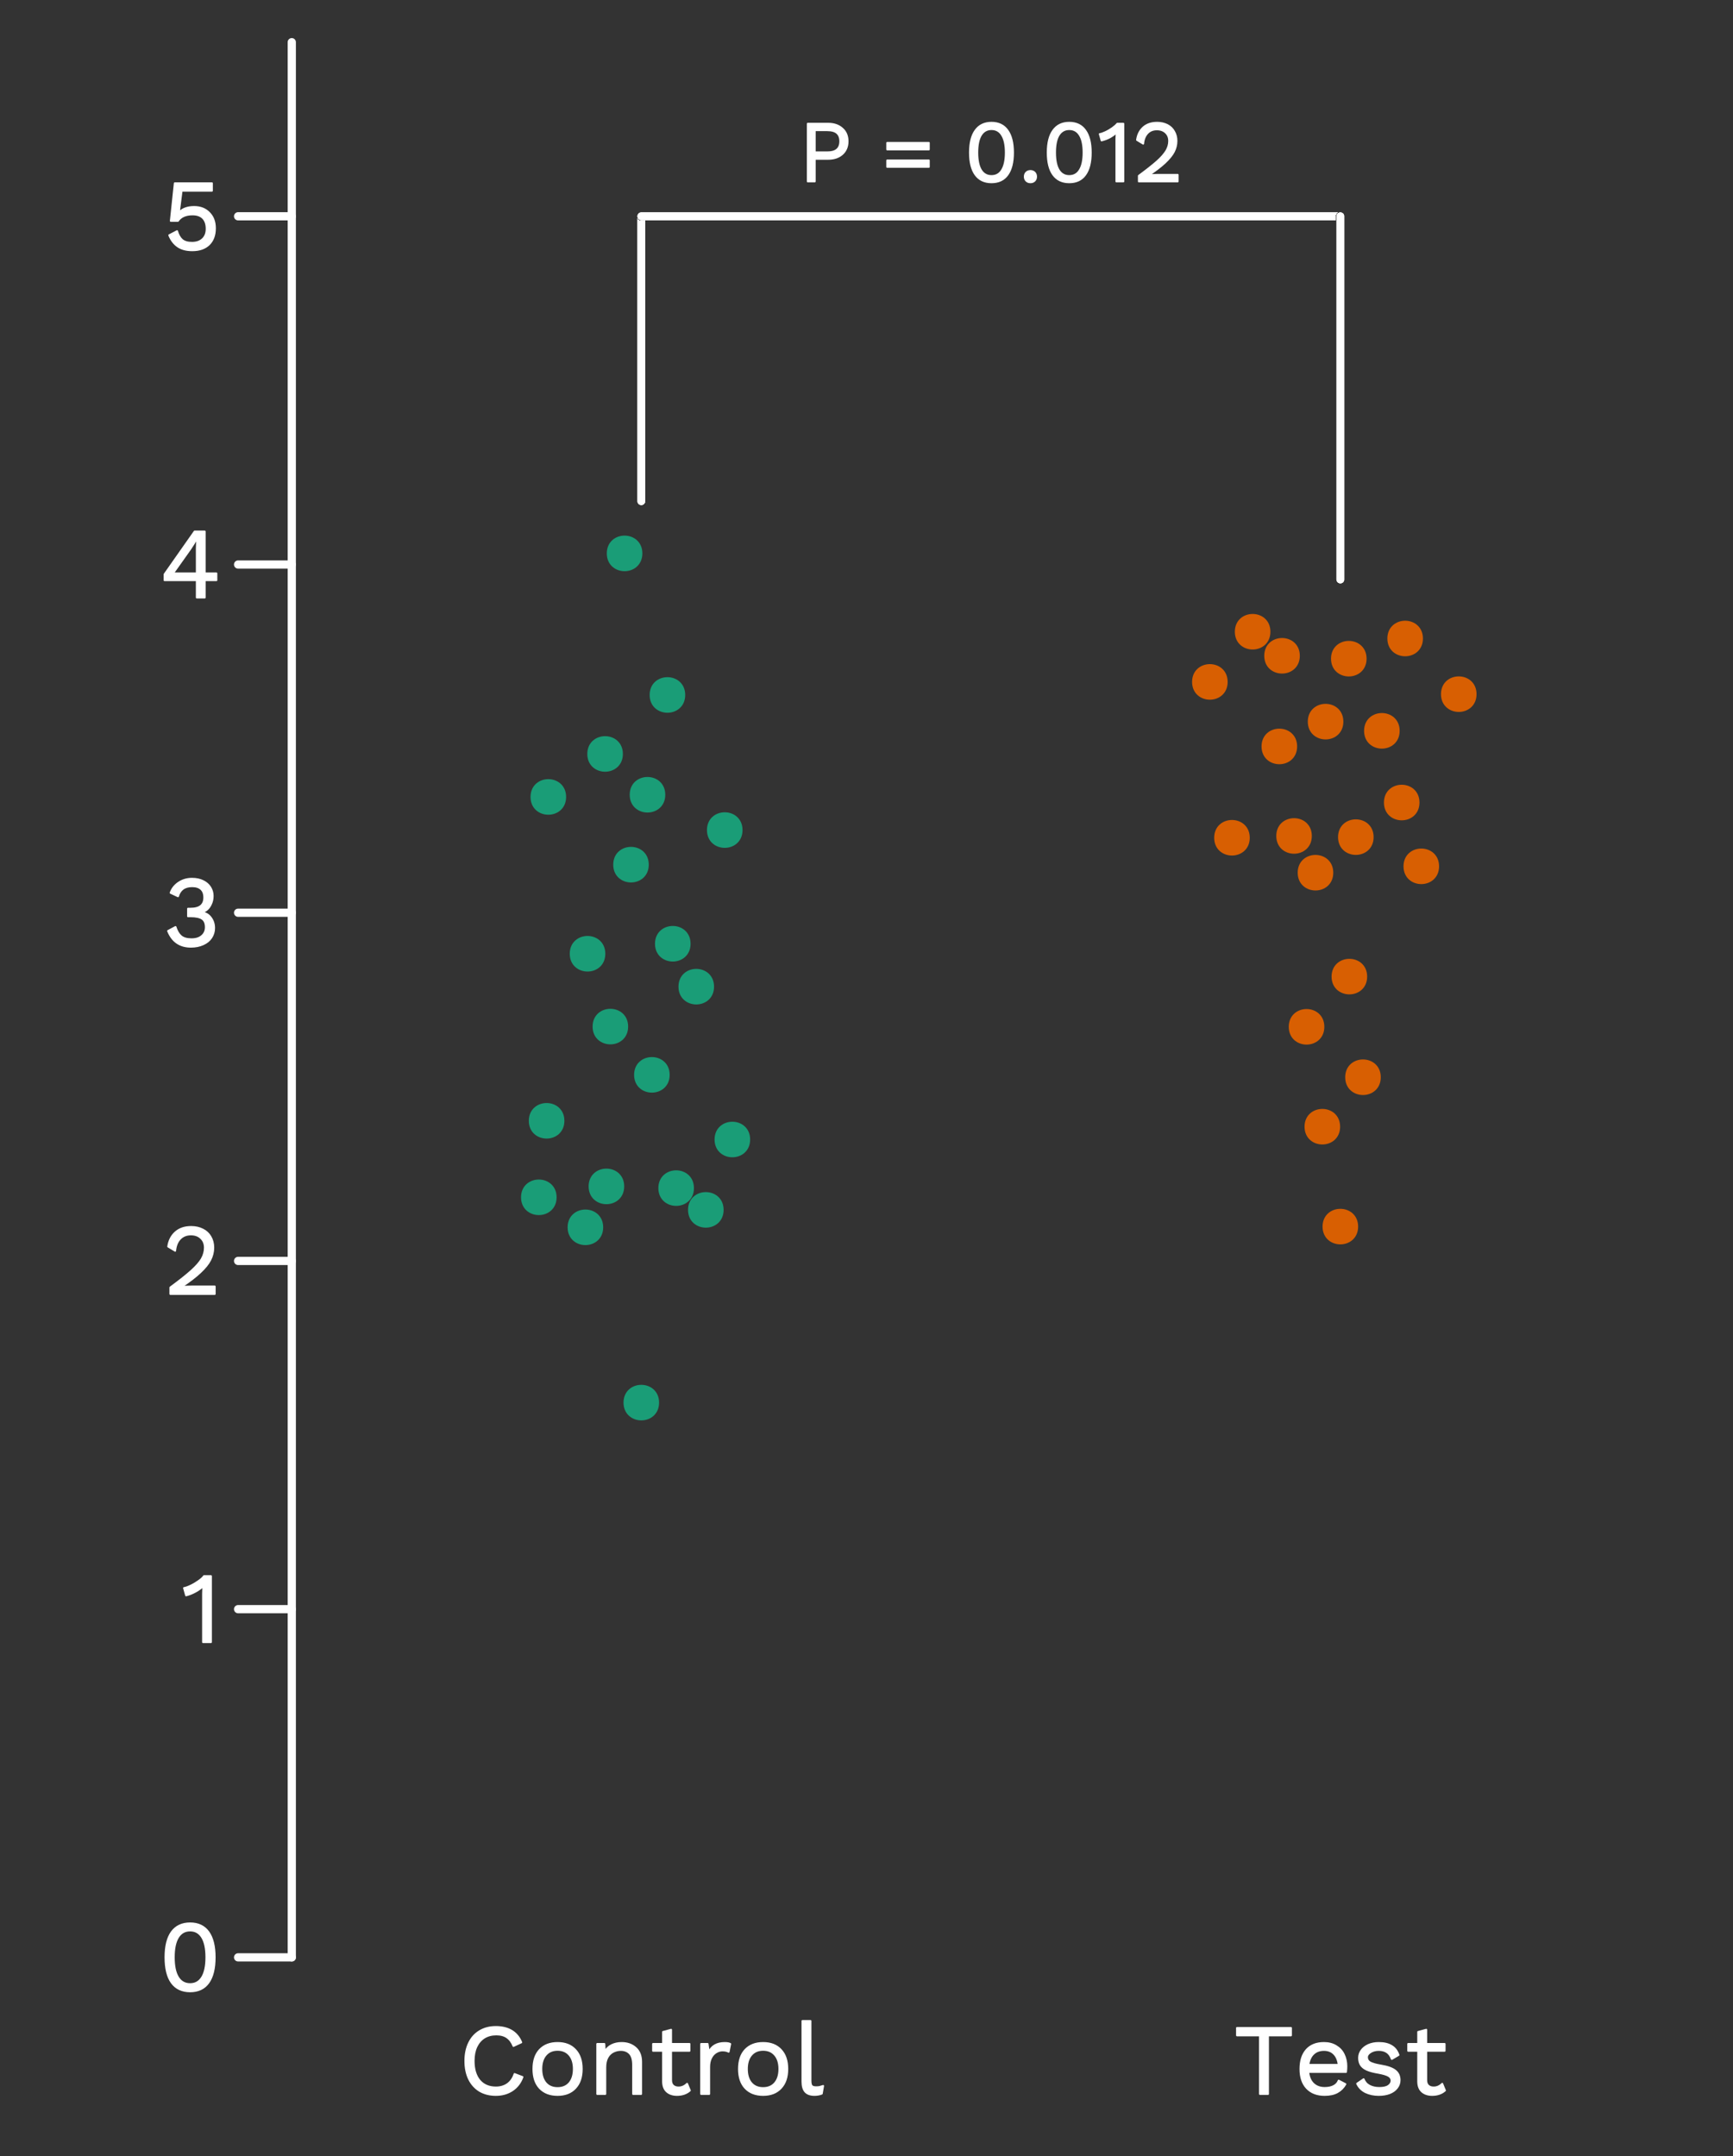 <?xml version="1.0" encoding="UTF-8" standalone="no"?>
<!DOCTYPE svg PUBLIC "-//W3C//DTD SVG 1.1//EN" "http://www.w3.org/Graphics/SVG/1.1/DTD/svg11.dtd">
<svg width="100%" height="100%" viewBox="0 0 3909 4863" version="1.1" xmlns="http://www.w3.org/2000/svg" xmlns:xlink="http://www.w3.org/1999/xlink" xml:space="preserve" xmlns:serif="http://www.serif.com/" style="fill-rule:evenodd;clip-rule:evenodd;stroke-linecap:round;stroke-linejoin:round;stroke-miterlimit:10;">
    <rect x="0" y="0" width="3909" height="4863" fill="#333333" stroke="none"/>
    <g transform="matrix(4.167,0,0,4.167,0,0)">
        <g id="surface6" transform="matrix(4.167,0,0,4.167,0,0)">
            <path d="M86.066,103.234C86.066,105.84 82.156,105.84 82.156,103.234C82.156,100.629 86.066,100.629 86.066,103.234" style="fill:rgb(26,157,119);fill-rule:nonzero;stroke:rgb(26,157,119);stroke-width:0.71px;"/>
            <path d="M96.102,107.82C96.102,110.43 92.191,110.43 92.191,107.82C92.191,105.215 96.102,105.215 96.102,107.82" style="fill:rgb(26,157,119);fill-rule:nonzero;stroke:rgb(26,157,119);stroke-width:0.71px;"/>
            <path d="M78,159.422C78,162.027 74.09,162.027 74.09,159.422C74.09,156.816 78,156.816 78,159.422" style="fill:rgb(26,157,119);fill-rule:nonzero;stroke:rgb(26,157,119);stroke-width:0.71px;"/>
            <path d="M80.559,97.934C80.559,100.539 76.648,100.539 76.648,97.934C76.648,95.328 80.559,95.328 80.559,97.934" style="fill:rgb(26,157,119);fill-rule:nonzero;stroke:rgb(26,157,119);stroke-width:0.71px;"/>
            <path d="M88.656,90.273C88.656,92.879 84.746,92.879 84.746,90.273C84.746,87.664 88.656,87.664 88.656,90.273" style="fill:rgb(26,157,119);fill-rule:nonzero;stroke:rgb(26,157,119);stroke-width:0.71px;"/>
            <path d="M72.961,145.586C72.961,148.191 69.051,148.191 69.051,145.586C69.051,142.98 72.961,142.98 72.961,145.586" style="fill:rgb(26,157,119);fill-rule:nonzero;stroke:rgb(26,157,119);stroke-width:0.71px;"/>
            <path d="M83.922,112.316C83.922,114.922 80.016,114.922 80.016,112.316C80.016,109.707 83.922,109.707 83.922,112.316" style="fill:rgb(26,157,119);fill-rule:nonzero;stroke:rgb(26,157,119);stroke-width:0.71px;"/>
            <path d="M86.637,139.617C86.637,142.223 82.727,142.223 82.727,139.617C82.727,137.012 86.637,137.012 86.637,139.617" style="fill:rgb(26,157,119);fill-rule:nonzero;stroke:rgb(26,157,119);stroke-width:0.71px;"/>
            <path d="M89.789,154.328C89.789,156.934 85.879,156.934 85.879,154.328C85.879,151.723 89.789,151.723 89.789,154.328" style="fill:rgb(26,157,119);fill-rule:nonzero;stroke:rgb(26,157,119);stroke-width:0.71px;"/>
            <path d="M78.277,123.887C78.277,126.496 74.367,126.496 74.367,123.887C74.367,121.281 78.277,121.281 78.277,123.887" style="fill:rgb(26,157,119);fill-rule:nonzero;stroke:rgb(26,157,119);stroke-width:0.71px;"/>
            <path d="M89.352,122.59C89.352,125.195 85.441,125.195 85.441,122.59C85.441,119.98 89.352,119.98 89.352,122.59" style="fill:rgb(26,157,119);fill-rule:nonzero;stroke:rgb(26,157,119);stroke-width:0.71px;"/>
            <path d="M83.09,71.883C83.09,74.492 79.18,74.492 79.18,71.883C79.18,69.277 83.09,69.277 83.09,71.883" style="fill:rgb(26,157,119);fill-rule:nonzero;stroke:rgb(26,157,119);stroke-width:0.71px;"/>
            <path d="M93.645,157.156C93.645,159.762 89.734,159.762 89.734,157.156C89.734,154.551 93.645,154.551 93.645,157.156" style="fill:rgb(26,157,119);fill-rule:nonzero;stroke:rgb(26,157,119);stroke-width:0.71px;"/>
            <path d="M92.402,128.164C92.402,130.77 88.492,130.77 88.492,128.164C88.492,125.555 92.402,125.555 92.402,128.164" style="fill:rgb(26,157,119);fill-rule:nonzero;stroke:rgb(26,157,119);stroke-width:0.71px;"/>
            <path d="M81.242,133.348C81.242,135.953 77.336,135.953 77.336,133.348C77.336,130.742 81.242,130.742 81.242,133.348" style="fill:rgb(26,157,119);fill-rule:nonzero;stroke:rgb(26,157,119);stroke-width:0.71px;"/>
            <path d="M97.09,148.016C97.09,150.621 93.18,150.621 93.18,148.016C93.18,145.41 97.09,145.41 97.09,148.016" style="fill:rgb(26,157,119);fill-rule:nonzero;stroke:rgb(26,157,119);stroke-width:0.71px;"/>
            <path d="M73.184,103.52C73.184,106.125 69.273,106.125 69.273,103.52C69.273,100.91 73.184,100.91 73.184,103.52" style="fill:rgb(26,157,119);fill-rule:nonzero;stroke:rgb(26,157,119);stroke-width:0.71px;"/>
            <path d="M80.73,154.105C80.73,156.715 76.82,156.715 76.82,154.105C76.82,151.5 80.73,151.5 80.73,154.105" style="fill:rgb(26,157,119);fill-rule:nonzero;stroke:rgb(26,157,119);stroke-width:0.71px;"/>
            <path d="M85.262,182.191C85.262,184.797 81.352,184.797 81.352,182.191C81.352,179.586 85.262,179.586 85.262,182.191" style="fill:rgb(26,157,119);fill-rule:nonzero;stroke:rgb(26,157,119);stroke-width:0.71px;"/>
            <path d="M71.949,155.523C71.949,158.129 68.039,158.129 68.039,155.523C68.039,152.918 71.949,152.918 71.949,155.523" style="fill:rgb(26,157,119);fill-rule:nonzero;stroke:rgb(26,157,119);stroke-width:0.71px;"/>
            <path d="M168.145,96.957C168.145,99.566 164.234,99.566 164.234,96.957C164.234,94.352 168.145,94.352 168.145,96.957" style="fill:rgb(216,95,2);fill-rule:nonzero;stroke:rgb(216,95,2);stroke-width:0.71px;"/>
            <path d="M177.168,85.559C177.168,88.164 173.258,88.164 173.258,85.559C173.258,82.953 177.168,82.953 177.168,85.559" style="fill:rgb(216,95,2);fill-rule:nonzero;stroke:rgb(216,95,2);stroke-width:0.71px;"/>
            <path d="M171.68,133.379C171.68,135.984 167.77,135.984 167.77,133.379C167.77,130.77 171.68,130.77 171.68,133.379" style="fill:rgb(216,95,2);fill-rule:nonzero;stroke:rgb(216,95,2);stroke-width:0.71px;"/>
            <path d="M170.055,108.586C170.055,111.191 166.148,111.191 166.148,108.586C166.148,105.98 170.055,105.98 170.055,108.586" style="fill:rgb(216,95,2);fill-rule:nonzero;stroke:rgb(216,95,2);stroke-width:0.71px;"/>
            <path d="M186.586,112.531C186.586,115.137 182.676,115.137 182.676,112.531C182.676,109.926 186.586,109.926 186.586,112.531" style="fill:rgb(216,95,2);fill-rule:nonzero;stroke:rgb(216,95,2);stroke-width:0.71px;"/>
            <path d="M181.465,94.93C181.465,97.539 177.555,97.539 177.555,94.93C177.555,92.324 181.465,92.324 181.465,94.93" style="fill:rgb(216,95,2);fill-rule:nonzero;stroke:rgb(216,95,2);stroke-width:0.71px;"/>
            <path d="M176.07,159.328C176.07,161.934 172.16,161.934 172.16,159.328C172.16,156.723 176.07,156.723 176.07,159.328" style="fill:rgb(216,95,2);fill-rule:nonzero;stroke:rgb(216,95,2);stroke-width:0.71px;"/>
            <path d="M174.152,93.738C174.152,96.344 170.242,96.344 170.242,93.738C170.242,91.129 174.152,91.129 174.152,93.738" style="fill:rgb(216,95,2);fill-rule:nonzero;stroke:rgb(216,95,2);stroke-width:0.71px;"/>
            <path d="M168.496,85.184C168.496,87.789 164.586,87.789 164.586,85.184C164.586,82.578 168.496,82.578 168.496,85.184" style="fill:rgb(216,95,2);fill-rule:nonzero;stroke:rgb(216,95,2);stroke-width:0.71px;"/>
            <g transform="matrix(1,0,0,1,-2,0)">
                <path d="M166.676,82.059C166.676,84.664 162.766,84.664 162.766,82.059C162.766,79.453 166.676,79.453 166.676,82.059" style="fill:rgb(216,95,2);fill-rule:nonzero;stroke:rgb(216,95,2);stroke-width:0.71px;"/>
            </g>
            <path d="M173.73,146.352C173.73,148.957 169.82,148.957 169.82,146.352C169.82,143.746 173.73,143.746 173.73,146.352" style="fill:rgb(216,95,2);fill-rule:nonzero;stroke:rgb(216,95,2);stroke-width:0.71px;"/>
            <path d="M184.488,82.938C184.488,85.543 180.578,85.543 180.578,82.938C180.578,80.332 184.488,80.332 184.488,82.938" style="fill:rgb(216,95,2);fill-rule:nonzero;stroke:rgb(216,95,2);stroke-width:0.71px;"/>
            <path d="M161.992,108.82C161.992,111.426 158.082,111.426 158.082,108.82C158.082,106.215 161.992,106.215 161.992,108.82" style="fill:rgb(216,95,2);fill-rule:nonzero;stroke:rgb(216,95,2);stroke-width:0.71px;"/>
            <path d="M172.84,113.359C172.84,115.965 168.93,115.965 168.93,113.359C168.93,110.754 172.84,110.754 172.84,113.359" style="fill:rgb(216,95,2);fill-rule:nonzero;stroke:rgb(216,95,2);stroke-width:0.71px;"/>
            <path d="M179.012,139.926C179.012,142.535 175.102,142.535 175.102,139.926C175.102,137.32 179.012,137.32 179.012,139.926" style="fill:rgb(216,95,2);fill-rule:nonzero;stroke:rgb(216,95,2);stroke-width:0.71px;"/>
            <path d="M159.121,88.578C159.121,91.184 155.211,91.184 155.211,88.578C155.211,85.969 159.121,85.969 159.121,88.578" style="fill:rgb(216,95,2);fill-rule:nonzero;stroke:rgb(216,95,2);stroke-width:0.71px;"/>
            <path d="M184.039,104.246C184.039,106.852 180.133,106.852 180.133,104.246C180.133,101.637 184.039,101.637 184.039,104.246" style="fill:rgb(216,95,2);fill-rule:nonzero;stroke:rgb(216,95,2);stroke-width:0.71px;"/>
            <path d="M191.453,90.168C191.453,92.773 187.543,92.773 187.543,90.168C187.543,87.563 191.453,87.563 191.453,90.168" style="fill:rgb(216,95,2);fill-rule:nonzero;stroke:rgb(216,95,2);stroke-width:0.71px;"/>
            <path d="M177.242,126.855C177.242,129.461 173.332,129.461 173.332,126.855C173.332,124.25 177.242,124.25 177.242,126.855" style="fill:rgb(216,95,2);fill-rule:nonzero;stroke:rgb(216,95,2);stroke-width:0.71px;"/>
            <path d="M178.082,108.738C178.082,111.344 174.172,111.344 174.172,108.738C174.172,106.133 178.082,106.133 178.082,108.738" style="fill:rgb(216,95,2);fill-rule:nonzero;stroke:rgb(216,95,2);stroke-width:0.71px;"/>
            <path d="M83.309,65.102L83.309,28.094" style="fill:none;stroke:black;stroke-width:1.07px;stroke-linecap:butt;"/>
            <path d="M83.309,65.102L83.309,28.094" style="fill:none;stroke:black;stroke-width:1.07px;stroke-linecap:butt;"/>
            <path d="M83.309,65.102L83.309,28.094" style="fill:none;stroke:black;stroke-width:1.07px;stroke-linecap:butt;"/>
            <path d="M83.309,65.102L83.309,28.094" style="fill:none;stroke:black;stroke-width:1.07px;stroke-linecap:butt;"/>
            <path d="M83.309,65.102L83.309,28.094" style="fill:none;stroke:black;stroke-width:1.07px;stroke-linecap:butt;"/>
            <path d="M83.309,65.102L83.309,28.094" style="fill:none;stroke:black;stroke-width:1.07px;stroke-linecap:butt;"/>
            <path d="M83.309,65.102L83.309,28.094" style="fill:none;stroke:black;stroke-width:1.07px;stroke-linecap:butt;"/>
            <path d="M83.309,65.102L83.309,28.094" style="fill:none;stroke:black;stroke-width:1.07px;stroke-linecap:butt;"/>
            <path d="M83.309,65.102L83.309,28.094" style="fill:none;stroke:black;stroke-width:1.07px;stroke-linecap:butt;"/>
            <path d="M83.309,65.102L83.309,28.094" style="fill:none;stroke:black;stroke-width:1.07px;stroke-linecap:butt;"/>
            <path d="M83.309,65.102L83.309,28.094" style="fill:none;stroke:black;stroke-width:1.07px;stroke-linecap:butt;"/>
            <path d="M83.309,65.102L83.309,28.094" style="fill:none;stroke:black;stroke-width:1.07px;stroke-linecap:butt;"/>
            <path d="M83.309,65.102L83.309,28.094" style="fill:none;stroke:black;stroke-width:1.07px;stroke-linecap:butt;"/>
            <path d="M83.309,65.102L83.309,28.094" style="fill:none;stroke:black;stroke-width:1.07px;stroke-linecap:butt;"/>
            <path d="M83.309,65.102L83.309,28.094" style="fill:none;stroke:black;stroke-width:1.07px;stroke-linecap:butt;"/>
            <path d="M83.309,65.102L83.309,28.094" style="fill:none;stroke:black;stroke-width:1.07px;stroke-linecap:butt;"/>
            <path d="M83.309,65.102L83.309,28.094" style="fill:none;stroke:black;stroke-width:1.07px;stroke-linecap:butt;"/>
            <path d="M83.309,65.102L83.309,28.094" style="fill:none;stroke:black;stroke-width:1.07px;stroke-linecap:butt;"/>
            <path d="M83.309,65.102L83.309,28.094" style="fill:none;stroke:black;stroke-width:1.07px;stroke-linecap:butt;"/>
            <path d="M83.309,65.102L83.309,28.094" style="fill:none;stroke:black;stroke-width:1.07px;stroke-linecap:butt;"/>
            <path d="M83.309,65.102L83.309,28.094" style="fill:none;stroke:black;stroke-width:1.07px;stroke-linecap:butt;"/>
            <path d="M83.309,65.102L83.309,28.094" style="fill:none;stroke:black;stroke-width:1.07px;stroke-linecap:butt;"/>
            <path d="M83.309,65.102L83.309,28.094" style="fill:none;stroke:black;stroke-width:1.07px;stroke-linecap:butt;"/>
            <path d="M83.309,65.102L83.309,28.094" style="fill:none;stroke:black;stroke-width:1.07px;stroke-linecap:butt;"/>
            <path d="M83.309,65.102L83.309,28.094" style="fill:none;stroke:black;stroke-width:1.07px;stroke-linecap:butt;"/>
            <path d="M83.309,65.102L83.309,28.094" style="fill:none;stroke:black;stroke-width:1.07px;stroke-linecap:butt;"/>
            <path d="M83.309,65.102L83.309,28.094" style="fill:none;stroke:black;stroke-width:1.07px;stroke-linecap:butt;"/>
            <path d="M83.309,65.102L83.309,28.094" style="fill:none;stroke:black;stroke-width:1.07px;stroke-linecap:butt;"/>
            <path d="M83.309,65.102L83.309,28.094" style="fill:none;stroke:black;stroke-width:1.07px;stroke-linecap:butt;"/>
            <path d="M83.309,65.102L83.309,28.094" style="fill:none;stroke:black;stroke-width:1.07px;stroke-linecap:butt;"/>
            <path d="M83.309,65.102L83.309,28.094" style="fill:none;stroke:black;stroke-width:1.07px;stroke-linecap:butt;"/>
            <path d="M83.309,65.102L83.309,28.094" style="fill:none;stroke:black;stroke-width:1.07px;stroke-linecap:butt;"/>
            <path d="M83.309,65.102L83.309,28.094" style="fill:none;stroke:black;stroke-width:1.07px;stroke-linecap:butt;"/>
            <path d="M83.309,65.102L83.309,28.094" style="fill:none;stroke:black;stroke-width:1.07px;stroke-linecap:butt;"/>
            <path d="M83.309,65.102L83.309,28.094" style="fill:none;stroke:black;stroke-width:1.07px;stroke-linecap:butt;"/>
            <path d="M83.309,65.102L83.309,28.094" style="fill:none;stroke:black;stroke-width:1.07px;stroke-linecap:butt;"/>
            <path d="M83.309,65.102L83.309,28.094" style="fill:none;stroke:black;stroke-width:1.07px;stroke-linecap:butt;"/>
            <path d="M83.309,65.102L83.309,28.094" style="fill:none;stroke:black;stroke-width:1.07px;stroke-linecap:butt;"/>
            <path d="M83.309,65.102L83.309,28.094" style="fill:none;stroke:black;stroke-width:1.07px;stroke-linecap:butt;"/>
            <path d="M83.309,65.102L83.309,28.094" style="fill:white;stroke:white;stroke-width:1.07px;stroke-linecap:butt;"/>
            <path d="M83.309,28.094L174.117,28.094" style="fill:none;stroke:black;stroke-width:1.07px;stroke-linecap:butt;"/>
            <path d="M83.309,28.094L174.117,28.094" style="fill:none;stroke:black;stroke-width:1.07px;stroke-linecap:butt;"/>
            <path d="M83.309,28.094L174.117,28.094" style="fill:none;stroke:black;stroke-width:1.07px;stroke-linecap:butt;"/>
            <path d="M83.309,28.094L174.117,28.094" style="fill:none;stroke:black;stroke-width:1.07px;stroke-linecap:butt;"/>
            <path d="M83.309,28.094L174.117,28.094" style="fill:none;stroke:black;stroke-width:1.07px;stroke-linecap:butt;"/>
            <path d="M83.309,28.094L174.117,28.094" style="fill:none;stroke:black;stroke-width:1.07px;stroke-linecap:butt;"/>
            <path d="M83.309,28.094L174.117,28.094" style="fill:none;stroke:black;stroke-width:1.07px;stroke-linecap:butt;"/>
            <path d="M83.309,28.094L174.117,28.094" style="fill:none;stroke:black;stroke-width:1.07px;stroke-linecap:butt;"/>
            <path d="M83.309,28.094L174.117,28.094" style="fill:none;stroke:black;stroke-width:1.07px;stroke-linecap:butt;"/>
            <path d="M83.309,28.094L174.117,28.094" style="fill:none;stroke:black;stroke-width:1.07px;stroke-linecap:butt;"/>
            <path d="M83.309,28.094L174.117,28.094" style="fill:none;stroke:black;stroke-width:1.07px;stroke-linecap:butt;"/>
            <path d="M83.309,28.094L174.117,28.094" style="fill:none;stroke:black;stroke-width:1.07px;stroke-linecap:butt;"/>
            <path d="M83.309,28.094L174.117,28.094" style="fill:none;stroke:black;stroke-width:1.07px;stroke-linecap:butt;"/>
            <path d="M83.309,28.094L174.117,28.094" style="fill:none;stroke:black;stroke-width:1.07px;stroke-linecap:butt;"/>
            <path d="M83.309,28.094L174.117,28.094" style="fill:none;stroke:black;stroke-width:1.07px;stroke-linecap:butt;"/>
            <path d="M83.309,28.094L174.117,28.094" style="fill:none;stroke:black;stroke-width:1.07px;stroke-linecap:butt;"/>
            <path d="M83.309,28.094L174.117,28.094" style="fill:none;stroke:black;stroke-width:1.07px;stroke-linecap:butt;"/>
            <path d="M83.309,28.094L174.117,28.094" style="fill:none;stroke:black;stroke-width:1.07px;stroke-linecap:butt;"/>
            <path d="M83.309,28.094L174.117,28.094" style="fill:none;stroke:black;stroke-width:1.07px;stroke-linecap:butt;"/>
            <path d="M83.309,28.094L174.117,28.094" style="fill:none;stroke:black;stroke-width:1.07px;stroke-linecap:butt;"/>
            <path d="M83.309,28.094L174.117,28.094" style="fill:none;stroke:black;stroke-width:1.07px;stroke-linecap:butt;"/>
            <path d="M83.309,28.094L174.117,28.094" style="fill:none;stroke:black;stroke-width:1.07px;stroke-linecap:butt;"/>
            <path d="M83.309,28.094L174.117,28.094" style="fill:none;stroke:black;stroke-width:1.07px;stroke-linecap:butt;"/>
            <path d="M83.309,28.094L174.117,28.094" style="fill:none;stroke:black;stroke-width:1.07px;stroke-linecap:butt;"/>
            <path d="M83.309,28.094L174.117,28.094" style="fill:none;stroke:black;stroke-width:1.07px;stroke-linecap:butt;"/>
            <path d="M83.309,28.094L174.117,28.094" style="fill:none;stroke:black;stroke-width:1.07px;stroke-linecap:butt;"/>
            <path d="M83.309,28.094L174.117,28.094" style="fill:none;stroke:black;stroke-width:1.07px;stroke-linecap:butt;"/>
            <path d="M83.309,28.094L174.117,28.094" style="fill:none;stroke:black;stroke-width:1.07px;stroke-linecap:butt;"/>
            <path d="M83.309,28.094L174.117,28.094" style="fill:none;stroke:black;stroke-width:1.07px;stroke-linecap:butt;"/>
            <path d="M83.309,28.094L174.117,28.094" style="fill:none;stroke:black;stroke-width:1.07px;stroke-linecap:butt;"/>
            <path d="M83.309,28.094L174.117,28.094" style="fill:none;stroke:black;stroke-width:1.07px;stroke-linecap:butt;"/>
            <path d="M83.309,28.094L174.117,28.094" style="fill:none;stroke:black;stroke-width:1.07px;stroke-linecap:butt;"/>
            <path d="M83.309,28.094L174.117,28.094" style="fill:none;stroke:black;stroke-width:1.07px;stroke-linecap:butt;"/>
            <path d="M83.309,28.094L174.117,28.094" style="fill:none;stroke:black;stroke-width:1.07px;stroke-linecap:butt;"/>
            <path d="M83.309,28.094L174.117,28.094" style="fill:none;stroke:black;stroke-width:1.07px;stroke-linecap:butt;"/>
            <path d="M83.309,28.094L174.117,28.094" style="fill:none;stroke:black;stroke-width:1.07px;stroke-linecap:butt;"/>
            <path d="M83.309,28.094L174.117,28.094" style="fill:none;stroke:black;stroke-width:1.07px;stroke-linecap:butt;"/>
            <path d="M83.309,28.094L174.117,28.094" style="fill:none;stroke:black;stroke-width:1.07px;stroke-linecap:butt;"/>
            <path d="M83.309,28.094L174.117,28.094" style="fill:none;stroke:black;stroke-width:1.07px;stroke-linecap:butt;"/>
            <path d="M83.309,28.094L174.117,28.094" style="fill:white;stroke:white;stroke-width:1.07px;stroke-linecap:butt;"/>
            <path d="M174.117,75.273L174.117,28.094" style="fill:none;stroke:black;stroke-width:1.07px;stroke-linecap:butt;"/>
            <path d="M174.117,75.273L174.117,28.094" style="fill:none;stroke:black;stroke-width:1.07px;stroke-linecap:butt;"/>
            <path d="M174.117,75.273L174.117,28.094" style="fill:none;stroke:black;stroke-width:1.07px;stroke-linecap:butt;"/>
            <path d="M174.117,75.273L174.117,28.094" style="fill:none;stroke:black;stroke-width:1.07px;stroke-linecap:butt;"/>
            <path d="M174.117,75.273L174.117,28.094" style="fill:none;stroke:black;stroke-width:1.07px;stroke-linecap:butt;"/>
            <path d="M174.117,75.273L174.117,28.094" style="fill:none;stroke:black;stroke-width:1.07px;stroke-linecap:butt;"/>
            <path d="M174.117,75.273L174.117,28.094" style="fill:none;stroke:black;stroke-width:1.07px;stroke-linecap:butt;"/>
            <path d="M174.117,75.273L174.117,28.094" style="fill:none;stroke:black;stroke-width:1.07px;stroke-linecap:butt;"/>
            <path d="M174.117,75.273L174.117,28.094" style="fill:none;stroke:black;stroke-width:1.07px;stroke-linecap:butt;"/>
            <path d="M174.117,75.273L174.117,28.094" style="fill:none;stroke:black;stroke-width:1.07px;stroke-linecap:butt;"/>
            <path d="M174.117,75.273L174.117,28.094" style="fill:none;stroke:black;stroke-width:1.07px;stroke-linecap:butt;"/>
            <path d="M174.117,75.273L174.117,28.094" style="fill:none;stroke:black;stroke-width:1.07px;stroke-linecap:butt;"/>
            <path d="M174.117,75.273L174.117,28.094" style="fill:none;stroke:black;stroke-width:1.07px;stroke-linecap:butt;"/>
            <path d="M174.117,75.273L174.117,28.094" style="fill:none;stroke:black;stroke-width:1.07px;stroke-linecap:butt;"/>
            <path d="M174.117,75.273L174.117,28.094" style="fill:none;stroke:black;stroke-width:1.07px;stroke-linecap:butt;"/>
            <path d="M174.117,75.273L174.117,28.094" style="fill:none;stroke:black;stroke-width:1.07px;stroke-linecap:butt;"/>
            <path d="M174.117,75.273L174.117,28.094" style="fill:none;stroke:black;stroke-width:1.07px;stroke-linecap:butt;"/>
            <path d="M174.117,75.273L174.117,28.094" style="fill:none;stroke:black;stroke-width:1.07px;stroke-linecap:butt;"/>
            <path d="M174.117,75.273L174.117,28.094" style="fill:none;stroke:black;stroke-width:1.07px;stroke-linecap:butt;"/>
            <path d="M174.117,75.273L174.117,28.094" style="fill:none;stroke:black;stroke-width:1.07px;stroke-linecap:butt;"/>
            <path d="M174.117,75.273L174.117,28.094" style="fill:none;stroke:black;stroke-width:1.07px;stroke-linecap:butt;"/>
            <path d="M174.117,75.273L174.117,28.094" style="fill:none;stroke:black;stroke-width:1.07px;stroke-linecap:butt;"/>
            <path d="M174.117,75.273L174.117,28.094" style="fill:none;stroke:black;stroke-width:1.07px;stroke-linecap:butt;"/>
            <path d="M174.117,75.273L174.117,28.094" style="fill:none;stroke:black;stroke-width:1.07px;stroke-linecap:butt;"/>
            <path d="M174.117,75.273L174.117,28.094" style="fill:none;stroke:black;stroke-width:1.07px;stroke-linecap:butt;"/>
            <path d="M174.117,75.273L174.117,28.094" style="fill:none;stroke:black;stroke-width:1.07px;stroke-linecap:butt;"/>
            <path d="M174.117,75.273L174.117,28.094" style="fill:none;stroke:black;stroke-width:1.07px;stroke-linecap:butt;"/>
            <path d="M174.117,75.273L174.117,28.094" style="fill:none;stroke:black;stroke-width:1.07px;stroke-linecap:butt;"/>
            <path d="M174.117,75.273L174.117,28.094" style="fill:none;stroke:black;stroke-width:1.07px;stroke-linecap:butt;"/>
            <path d="M174.117,75.273L174.117,28.094" style="fill:none;stroke:black;stroke-width:1.07px;stroke-linecap:butt;"/>
            <path d="M174.117,75.273L174.117,28.094" style="fill:none;stroke:black;stroke-width:1.07px;stroke-linecap:butt;"/>
            <path d="M174.117,75.273L174.117,28.094" style="fill:none;stroke:black;stroke-width:1.07px;stroke-linecap:butt;"/>
            <path d="M174.117,75.273L174.117,28.094" style="fill:none;stroke:black;stroke-width:1.07px;stroke-linecap:butt;"/>
            <path d="M174.117,75.273L174.117,28.094" style="fill:none;stroke:black;stroke-width:1.07px;stroke-linecap:butt;"/>
            <path d="M174.117,75.273L174.117,28.094" style="fill:none;stroke:black;stroke-width:1.07px;stroke-linecap:butt;"/>
            <path d="M174.117,75.273L174.117,28.094" style="fill:none;stroke:black;stroke-width:1.07px;stroke-linecap:butt;"/>
            <path d="M174.117,75.273L174.117,28.094" style="fill:none;stroke:black;stroke-width:1.07px;stroke-linecap:butt;"/>
            <path d="M174.117,75.273L174.117,28.094" style="fill:none;stroke:black;stroke-width:1.07px;stroke-linecap:butt;"/>
            <path d="M174.117,75.273L174.117,28.094" style="fill:none;stroke:black;stroke-width:1.07px;stroke-linecap:butt;"/>
            <path d="M174.117,75.273L174.117,28.094" style="fill:white;stroke:white;stroke-width:1.07px;stroke-linecap:butt;"/>
            <g>
                <g id="glyph0-1" transform="matrix(1,0,0,1,103.699,23.57)">
                    <path d="M3.875,-7.5C4.633,-7.5 5.242,-7.289 5.703,-6.875C6.172,-6.469 6.406,-5.914 6.406,-5.219C6.406,-4.52 6.172,-3.961 5.703,-3.547C5.242,-3.141 4.633,-2.938 3.875,-2.938L2.141,-2.938L2.141,0L1.234,0L1.234,-7.5L3.875,-7.5ZM3.75,-3.781C4.332,-3.781 4.758,-3.898 5.031,-4.141C5.313,-4.379 5.453,-4.738 5.453,-5.219C5.453,-5.695 5.313,-6.055 5.031,-6.297C4.758,-6.535 4.332,-6.656 3.75,-6.656L2.141,-6.656L2.141,-3.781L3.75,-3.781Z" style="fill:white;fill-rule:nonzero;stroke:white;stroke-width:0.24px;stroke-linecap:butt;stroke-miterlimit:1.414;"/>
                </g>
                <g id="glyph0-3" transform="matrix(1,0,0,1,114.517,23.57)">
                    <path d="M6.141,-4.156L0.734,-4.156L0.734,-5.016L6.141,-5.016L6.141,-4.156ZM6.141,-1.891L0.734,-1.891L0.734,-2.734L6.141,-2.734L6.141,-1.891Z" style="fill:white;fill-rule:nonzero;stroke:white;stroke-width:0.24px;stroke-linecap:butt;stroke-miterlimit:1.414;"/>
                </g>
                <g id="glyph0-4" transform="matrix(1,0,0,1,125.266,23.57)">
                    <path d="M3.531,0.109C2.625,0.109 1.93,-0.219 1.453,-0.875C0.973,-1.531 0.734,-2.488 0.734,-3.75C0.734,-5.008 0.973,-5.969 1.453,-6.625C1.93,-7.289 2.625,-7.625 3.531,-7.625C4.445,-7.625 5.141,-7.289 5.609,-6.625C6.086,-5.969 6.328,-5.008 6.328,-3.75C6.328,-2.488 6.086,-1.531 5.609,-0.875C5.141,-0.219 4.445,0.109 3.531,0.109ZM3.531,-0.703C4.133,-0.703 4.594,-0.961 4.906,-1.484C5.227,-2.004 5.391,-2.758 5.391,-3.75C5.391,-4.75 5.227,-5.504 4.906,-6.016C4.594,-6.535 4.133,-6.797 3.531,-6.797C2.938,-6.797 2.477,-6.535 2.156,-6.016C1.844,-5.504 1.688,-4.75 1.688,-3.75C1.688,-2.758 1.844,-2.004 2.156,-1.484C2.477,-0.961 2.938,-0.703 3.531,-0.703Z" style="fill:white;fill-rule:nonzero;stroke:white;stroke-width:0.24px;stroke-linecap:butt;stroke-miterlimit:1.414;"/>
                </g>
                <g id="glyph0-5" transform="matrix(1,0,0,1,132.341,23.57)">
                    <path d="M1.516,-1.359C1.734,-1.359 1.91,-1.289 2.047,-1.156C2.18,-1.02 2.25,-0.844 2.25,-0.625C2.25,-0.406 2.18,-0.227 2.047,-0.094C1.91,0.039 1.734,0.109 1.516,0.109C1.297,0.109 1.117,0.039 0.984,-0.094C0.848,-0.227 0.781,-0.406 0.781,-0.625C0.781,-0.844 0.848,-1.02 0.984,-1.156C1.117,-1.289 1.297,-1.359 1.516,-1.359Z" style="fill:white;fill-rule:nonzero;stroke:white;stroke-width:0.24px;stroke-linecap:butt;stroke-miterlimit:1.414;"/>
                </g>
                <g id="glyph0-41" serif:id="glyph0-4" transform="matrix(1,0,0,1,135.367,23.57)">
                    <path d="M3.531,0.109C2.625,0.109 1.93,-0.219 1.453,-0.875C0.973,-1.531 0.734,-2.488 0.734,-3.75C0.734,-5.008 0.973,-5.969 1.453,-6.625C1.93,-7.289 2.625,-7.625 3.531,-7.625C4.445,-7.625 5.141,-7.289 5.609,-6.625C6.086,-5.969 6.328,-5.008 6.328,-3.75C6.328,-2.488 6.086,-1.531 5.609,-0.875C5.141,-0.219 4.445,0.109 3.531,0.109ZM3.531,-0.703C4.133,-0.703 4.594,-0.961 4.906,-1.484C5.227,-2.004 5.391,-2.758 5.391,-3.75C5.391,-4.75 5.227,-5.504 4.906,-6.016C4.594,-6.535 4.133,-6.797 3.531,-6.797C2.938,-6.797 2.477,-6.535 2.156,-6.016C1.844,-5.504 1.688,-4.75 1.688,-3.75C1.688,-2.758 1.844,-2.004 2.156,-1.484C2.477,-0.961 2.938,-0.703 3.531,-0.703Z" style="fill:white;fill-rule:nonzero;stroke:white;stroke-width:0.24px;stroke-linecap:butt;stroke-miterlimit:1.414;"/>
                </g>
                <g id="glyph0-6" transform="matrix(1,0,0,1,142.442,23.57)">
                    <path d="M3.484,-7.5L3.484,0L2.578,0L2.578,-5.5C2.578,-5.664 2.586,-5.957 2.609,-6.375C2.348,-6.125 2.047,-5.906 1.703,-5.719C1.359,-5.539 1.008,-5.41 0.656,-5.328L0.422,-6.156C0.598,-6.176 0.844,-6.258 1.156,-6.406C1.469,-6.551 1.766,-6.723 2.047,-6.922C2.336,-7.129 2.555,-7.32 2.703,-7.5L3.484,-7.5Z" style="fill:white;fill-rule:nonzero;stroke:white;stroke-width:0.24px;stroke-linecap:butt;stroke-miterlimit:1.414;"/>
                </g>
                <g id="glyph0-7" transform="matrix(1,0,0,1,147.095,23.57)">
                    <path d="M0.844,-0.734C1.883,-1.504 2.68,-2.133 3.234,-2.625C3.785,-3.125 4.18,-3.578 4.422,-3.984C4.66,-4.391 4.781,-4.816 4.781,-5.266C4.781,-5.711 4.633,-6.07 4.344,-6.344C4.051,-6.625 3.664,-6.766 3.188,-6.766C2.676,-6.766 2.266,-6.598 1.953,-6.266C1.641,-5.93 1.457,-5.477 1.406,-4.906L0.609,-5.391C0.703,-6.066 0.973,-6.609 1.422,-7.016C1.879,-7.422 2.477,-7.625 3.219,-7.625C3.719,-7.625 4.16,-7.523 4.547,-7.328C4.93,-7.129 5.223,-6.848 5.422,-6.484C5.629,-6.129 5.734,-5.723 5.734,-5.266C5.734,-4.773 5.617,-4.305 5.391,-3.859C5.16,-3.422 4.781,-2.953 4.25,-2.453C3.727,-1.961 3.023,-1.422 2.141,-0.828L2.141,-0.813C2.641,-0.844 3.016,-0.859 3.266,-0.859L5.891,-0.859L5.891,0L0.844,0L0.844,-0.734Z" style="fill:white;fill-rule:nonzero;stroke:white;stroke-width:0.24px;stroke-linecap:butt;stroke-miterlimit:1.414;"/>
                </g>
            </g>
            <path d="M37.902,254.25L37.902,5.48" style="fill:none;stroke:white;stroke-width:1.07px;stroke-linecap:butt;"/>
            <g id="glyph1-1" transform="matrix(1,0,0,1,20.652,258.539)">
                <path d="M4.047,0.125C3.004,0.125 2.207,-0.25 1.656,-1C1.113,-1.75 0.844,-2.848 0.844,-4.297C0.844,-5.734 1.113,-6.828 1.656,-7.578C2.207,-8.328 3.004,-8.703 4.047,-8.703C5.086,-8.703 5.879,-8.328 6.422,-7.578C6.961,-6.828 7.234,-5.734 7.234,-4.297C7.234,-2.848 6.961,-1.75 6.422,-1C5.879,-0.25 5.086,0.125 4.047,0.125ZM4.047,-0.813C4.723,-0.813 5.242,-1.109 5.609,-1.703C5.973,-2.297 6.156,-3.16 6.156,-4.297C6.156,-5.43 5.973,-6.297 5.609,-6.891C5.242,-7.484 4.723,-7.781 4.047,-7.781C3.359,-7.781 2.832,-7.484 2.469,-6.891C2.102,-6.297 1.922,-5.43 1.922,-4.297C1.922,-3.16 2.102,-2.297 2.469,-1.703C2.832,-1.109 3.359,-0.813 4.047,-0.813Z" style="fill:white;fill-rule:nonzero;stroke:white;stroke-width:0.24px;stroke-linecap:butt;stroke-miterlimit:1.414;"/>
            </g>
            <g id="glyph1-2" transform="matrix(1,0,0,1,23.422,213.309)">
                <path d="M3.984,-8.578L3.984,0L2.953,0L2.953,-6.297C2.953,-6.473 2.961,-6.805 2.984,-7.297C2.68,-7.004 2.332,-6.754 1.938,-6.547C1.551,-6.336 1.156,-6.18 0.75,-6.078L0.484,-7.031C0.691,-7.063 0.973,-7.16 1.328,-7.328C1.68,-7.492 2.02,-7.691 2.344,-7.922C2.676,-8.148 2.922,-8.367 3.078,-8.578L3.984,-8.578Z" style="fill:white;fill-rule:nonzero;stroke:white;stroke-width:0.24px;stroke-linecap:butt;stroke-miterlimit:1.414;"/>
            </g>
            <g id="glyph1-3" transform="matrix(1,0,0,1,21.16,168.078)">
                <path d="M0.969,-0.844C2.156,-1.719 3.063,-2.438 3.688,-3C4.32,-3.57 4.773,-4.086 5.047,-4.547C5.316,-5.016 5.453,-5.504 5.453,-6.016C5.453,-6.523 5.285,-6.938 4.953,-7.25C4.629,-7.57 4.191,-7.734 3.641,-7.734C3.055,-7.734 2.582,-7.539 2.219,-7.156C1.863,-6.781 1.656,-6.266 1.594,-5.609L0.688,-6.156C0.801,-6.926 1.113,-7.539 1.625,-8C2.145,-8.469 2.828,-8.703 3.672,-8.703C4.242,-8.703 4.75,-8.586 5.188,-8.359C5.625,-8.141 5.957,-7.828 6.188,-7.422C6.426,-7.016 6.547,-6.547 6.547,-6.016C6.547,-5.461 6.414,-4.93 6.156,-4.422C5.895,-3.91 5.461,-3.375 4.859,-2.813C4.266,-2.25 3.457,-1.629 2.438,-0.953L2.438,-0.938C3.008,-0.957 3.441,-0.969 3.734,-0.969L6.734,-0.969L6.734,0L0.969,0L0.969,-0.844Z" style="fill:white;fill-rule:nonzero;stroke:white;stroke-width:0.24px;stroke-linecap:butt;stroke-miterlimit:1.414;"/>
            </g>
            <g id="glyph1-4" transform="matrix(1,0,0,1,21.16,122.848)">
                <path d="M3.781,-8.703C4.344,-8.703 4.828,-8.598 5.234,-8.391C5.641,-8.191 5.945,-7.922 6.156,-7.578C6.363,-7.242 6.469,-6.875 6.469,-6.469C6.469,-6.07 6.391,-5.711 6.234,-5.391C6.086,-5.066 5.891,-4.813 5.641,-4.625C5.398,-4.445 5.133,-4.359 4.844,-4.359L4.844,-4.328C5.395,-4.328 5.832,-4.129 6.156,-3.734C6.488,-3.336 6.656,-2.859 6.656,-2.297C6.656,-1.836 6.531,-1.422 6.281,-1.047C6.039,-0.68 5.688,-0.395 5.219,-0.188C4.758,0.02 4.234,0.125 3.641,0.125C2.211,0.125 1.223,-0.555 0.672,-1.922L1.641,-2.438C1.805,-1.906 2.047,-1.504 2.359,-1.234C2.672,-0.973 3.125,-0.844 3.719,-0.844C4.301,-0.844 4.754,-0.988 5.078,-1.281C5.41,-1.57 5.578,-1.945 5.578,-2.406C5.578,-2.938 5.414,-3.305 5.094,-3.516C4.781,-3.723 4.281,-3.828 3.594,-3.828L3.266,-3.828L3.266,-4.813L3.594,-4.813C4.781,-4.813 5.375,-5.297 5.375,-6.266C5.375,-6.754 5.238,-7.117 4.969,-7.359C4.695,-7.609 4.305,-7.734 3.797,-7.734C3.297,-7.734 2.895,-7.617 2.594,-7.391C2.289,-7.16 2.082,-6.836 1.969,-6.422L1,-6.875C1.207,-7.438 1.563,-7.879 2.063,-8.203C2.563,-8.535 3.133,-8.703 3.781,-8.703Z" style="fill:white;fill-rule:nonzero;stroke:white;stroke-width:0.24px;stroke-linecap:butt;stroke-miterlimit:1.414;"/>
            </g>
            <g id="glyph1-5" transform="matrix(1,0,0,1,20.797,77.617)">
                <path d="M7.313,-2.25L5.797,-2.25L5.797,0L4.766,0L4.766,-2.25L0.578,-2.25L0.578,-3.016L4.484,-8.578L5.797,-8.578L5.797,-3.141L7.313,-3.141L7.313,-2.25ZM1.672,-3.141L4.766,-3.141L4.766,-6.359L4.813,-7.734L4.781,-7.734C4.563,-7.297 4.273,-6.82 3.922,-6.313L1.672,-3.141Z" style="fill:white;fill-rule:nonzero;stroke:white;stroke-width:0.24px;stroke-linecap:butt;stroke-miterlimit:1.414;"/>
            </g>
            <g id="glyph1-6" transform="matrix(1,0,0,1,21.172,32.383)">
                <path d="M4.047,-5.5C4.859,-5.5 5.508,-5.242 6,-4.734C6.5,-4.234 6.75,-3.566 6.75,-2.734C6.75,-1.836 6.488,-1.133 5.969,-0.625C5.445,-0.125 4.727,0.125 3.813,0.125C3.039,0.125 2.41,-0.039 1.922,-0.375C1.441,-0.707 1.07,-1.191 0.813,-1.828L1.828,-2.359C1.973,-1.859 2.191,-1.477 2.484,-1.219C2.773,-0.969 3.203,-0.844 3.766,-0.844C4.359,-0.844 4.82,-1.004 5.156,-1.328C5.5,-1.648 5.672,-2.094 5.672,-2.656C5.672,-3.258 5.516,-3.723 5.203,-4.047C4.891,-4.367 4.438,-4.531 3.844,-4.531C2.957,-4.531 2.32,-4.25 1.938,-3.688L1.016,-3.688L1.531,-8.578L6.359,-8.578L6.359,-7.609L2.422,-7.609L2.078,-4.906L2.063,-4.781L2.078,-4.781C2.535,-5.258 3.191,-5.5 4.047,-5.5Z" style="fill:white;fill-rule:nonzero;stroke:white;stroke-width:0.24px;stroke-linecap:butt;stroke-miterlimit:1.414;"/>
            </g>
            <path d="M30.93,254.25L37.902,254.25" style="fill:none;stroke:white;stroke-width:1.07px;stroke-linecap:butt;"/>
            <path d="M30.93,209.02L37.902,209.02" style="fill:none;stroke:white;stroke-width:1.07px;stroke-linecap:butt;"/>
            <path d="M30.93,163.789L37.902,163.789" style="fill:none;stroke:white;stroke-width:1.07px;stroke-linecap:butt;"/>
            <path d="M30.93,118.559L37.902,118.559" style="fill:none;stroke:white;stroke-width:1.07px;stroke-linecap:butt;"/>
            <path d="M30.93,73.328L37.902,73.328" style="fill:none;stroke:white;stroke-width:1.07px;stroke-linecap:butt;"/>
            <path d="M30.93,28.094L37.902,28.094" style="fill:none;stroke:white;stroke-width:1.07px;stroke-linecap:butt;"/>
            <g>
                <g id="glyph1-7" transform="matrix(1,0,0,1,59.559,271.996)">
                    <path d="M8.313,-2.203C8.051,-1.473 7.613,-0.898 7,-0.484C6.383,-0.078 5.672,0.125 4.859,0.125C4.055,0.125 3.352,-0.051 2.75,-0.406C2.156,-0.77 1.695,-1.281 1.375,-1.938C1.051,-2.602 0.891,-3.391 0.891,-4.297C0.891,-5.18 1.051,-5.957 1.375,-6.625C1.695,-7.289 2.156,-7.801 2.75,-8.156C3.352,-8.52 4.051,-8.703 4.844,-8.703C5.664,-8.703 6.352,-8.535 6.906,-8.203C7.469,-7.867 7.883,-7.367 8.156,-6.703L7.141,-6.234C6.941,-6.734 6.66,-7.109 6.297,-7.359C5.941,-7.609 5.477,-7.734 4.906,-7.734C4.32,-7.734 3.805,-7.598 3.359,-7.328C2.922,-7.055 2.578,-6.66 2.328,-6.141C2.086,-5.617 1.969,-5.004 1.969,-4.297C1.969,-3.211 2.223,-2.363 2.734,-1.75C3.254,-1.145 3.961,-0.844 4.859,-0.844C5.441,-0.844 5.941,-0.988 6.359,-1.281C6.785,-1.582 7.094,-2.02 7.281,-2.594L8.313,-2.203Z" style="fill:white;fill-rule:nonzero;stroke:white;stroke-width:0.24px;stroke-linecap:butt;stroke-miterlimit:1.414;"/>
                </g>
                <g id="glyph1-8" transform="matrix(1,0,0,1,68.477,271.996)">
                    <path d="M3.953,-6.625C4.93,-6.625 5.695,-6.328 6.25,-5.734C6.813,-5.141 7.094,-4.313 7.094,-3.25C7.094,-2.188 6.813,-1.359 6.25,-0.766C5.695,-0.172 4.93,0.125 3.953,0.125C2.973,0.125 2.203,-0.172 1.641,-0.766C1.086,-1.359 0.813,-2.188 0.813,-3.25C0.813,-4.313 1.086,-5.141 1.641,-5.734C2.203,-6.328 2.973,-6.625 3.953,-6.625ZM3.953,-5.734C3.297,-5.734 2.781,-5.508 2.406,-5.063C2.031,-4.625 1.844,-4.02 1.844,-3.25C1.844,-2.477 2.031,-1.867 2.406,-1.422C2.781,-0.984 3.297,-0.766 3.953,-0.766C4.609,-0.766 5.125,-0.984 5.5,-1.422C5.875,-1.867 6.063,-2.477 6.063,-3.25C6.063,-4.02 5.875,-4.625 5.5,-5.063C5.125,-5.508 4.609,-5.734 3.953,-5.734Z" style="fill:white;fill-rule:nonzero;stroke:white;stroke-width:0.24px;stroke-linecap:butt;stroke-miterlimit:1.414;"/>
                </g>
                <g id="glyph1-9" transform="matrix(1,0,0,1,76.381,271.996)">
                    <path d="M4.375,-6.625C5.102,-6.625 5.707,-6.41 6.188,-5.984C6.664,-5.566 6.906,-4.957 6.906,-4.156L6.906,0L5.859,0L5.859,-3.797C5.859,-4.473 5.711,-4.961 5.422,-5.266C5.129,-5.566 4.742,-5.719 4.266,-5.719C3.922,-5.719 3.594,-5.641 3.281,-5.484C2.977,-5.336 2.727,-5.094 2.531,-4.75C2.344,-4.406 2.25,-3.973 2.25,-3.453L2.25,0L1.203,0L1.203,-6.5L2.125,-6.5L2.188,-5.484C2.406,-5.879 2.703,-6.164 3.078,-6.344C3.461,-6.531 3.895,-6.625 4.375,-6.625Z" style="fill:white;fill-rule:nonzero;stroke:white;stroke-width:0.24px;stroke-linecap:butt;stroke-miterlimit:1.414;"/>
                </g>
                <g id="glyph1-10" transform="matrix(1,0,0,1,84.428,271.996)">
                    <path d="M5.188,-0.453C4.75,-0.066 4.191,0.125 3.516,0.125C2.984,0.125 2.551,-0.016 2.219,-0.297C1.883,-0.586 1.711,-1.023 1.703,-1.609L1.703,-5.609L0.406,-5.609L0.406,-6.5L1.703,-6.5L1.703,-8.063L2.75,-8.344L2.75,-6.5L5.141,-6.5L5.141,-5.609L2.75,-5.609L2.75,-1.797C2.75,-1.484 2.836,-1.242 3.016,-1.078C3.191,-0.922 3.426,-0.844 3.719,-0.844C4.133,-0.844 4.504,-1.004 4.828,-1.328L5.188,-0.453Z" style="fill:white;fill-rule:nonzero;stroke:white;stroke-width:0.24px;stroke-linecap:butt;stroke-miterlimit:1.414;"/>
                </g>
                <g id="glyph1-11" transform="matrix(1,0,0,1,89.875,271.996)">
                    <path d="M4.281,-6.625C4.594,-6.625 4.828,-6.582 4.984,-6.5L4.781,-5.484C4.57,-5.598 4.301,-5.656 3.969,-5.656C3.688,-5.656 3.41,-5.57 3.141,-5.406C2.879,-5.25 2.664,-5.008 2.5,-4.688C2.332,-4.363 2.25,-3.973 2.25,-3.516L2.25,0L1.203,0L1.203,-6.5L2.047,-6.5L2.203,-5.438C2.566,-6.227 3.258,-6.625 4.281,-6.625Z" style="fill:white;fill-rule:nonzero;stroke:white;stroke-width:0.24px;stroke-linecap:butt;stroke-miterlimit:1.414;"/>
                </g>
                <g id="glyph1-81" serif:id="glyph1-8" transform="matrix(1,0,0,1,95.179,271.996)">
                    <path d="M3.953,-6.625C4.93,-6.625 5.695,-6.328 6.25,-5.734C6.813,-5.141 7.094,-4.313 7.094,-3.25C7.094,-2.188 6.813,-1.359 6.25,-0.766C5.695,-0.172 4.93,0.125 3.953,0.125C2.973,0.125 2.203,-0.172 1.641,-0.766C1.086,-1.359 0.813,-2.188 0.813,-3.25C0.813,-4.313 1.086,-5.141 1.641,-5.734C2.203,-6.328 2.973,-6.625 3.953,-6.625ZM3.953,-5.734C3.297,-5.734 2.781,-5.508 2.406,-5.063C2.031,-4.625 1.844,-4.02 1.844,-3.25C1.844,-2.477 2.031,-1.867 2.406,-1.422C2.781,-0.984 3.297,-0.766 3.953,-0.766C4.609,-0.766 5.125,-0.984 5.5,-1.422C5.875,-1.867 6.063,-2.477 6.063,-3.25C6.063,-4.02 5.875,-4.625 5.5,-5.063C5.125,-5.508 4.609,-5.734 3.953,-5.734Z" style="fill:white;fill-rule:nonzero;stroke:white;stroke-width:0.24px;stroke-linecap:butt;stroke-miterlimit:1.414;"/>
                </g>
                <g id="glyph1-12" transform="matrix(1,0,0,1,103.083,271.996)">
                    <path d="M2.203,-1.734C2.203,-1.41 2.25,-1.188 2.344,-1.063C2.445,-0.938 2.633,-0.875 2.906,-0.875C3.082,-0.875 3.238,-0.883 3.375,-0.906C3.508,-0.938 3.664,-0.984 3.844,-1.047L3.672,-0.047C3.391,0.066 3.07,0.125 2.719,0.125C2.188,0.125 1.789,-0.016 1.531,-0.297C1.281,-0.586 1.156,-1.023 1.156,-1.609L1.156,-9.484L2.203,-9.484L2.203,-1.734Z" style="fill:white;fill-rule:nonzero;stroke:white;stroke-width:0.24px;stroke-linecap:butt;stroke-miterlimit:1.414;"/>
                </g>
            </g>
            <g>
                <g id="glyph1-13" transform="matrix(1,0,0,1,160.266,271.996)">
                    <path d="M7.438,-7.609L4.453,-7.609L4.453,0L3.406,0L3.406,-7.609L0.422,-7.609L0.422,-8.578L7.438,-8.578L7.438,-7.609Z" style="fill:white;fill-rule:nonzero;stroke:white;stroke-width:0.24px;stroke-linecap:butt;stroke-miterlimit:1.414;"/>
                </g>
                <g id="glyph1-14" transform="matrix(1,0,0,1,168.118,271.996)">
                    <path d="M6.781,-3.594C6.781,-3.344 6.766,-3.098 6.734,-2.859L1.828,-2.859C1.891,-2.203 2.109,-1.691 2.484,-1.328C2.867,-0.961 3.359,-0.781 3.953,-0.781C4.43,-0.781 4.828,-0.863 5.141,-1.031C5.453,-1.195 5.664,-1.43 5.781,-1.734L6.656,-1.281C6.395,-0.82 6.047,-0.473 5.609,-0.234C5.18,0.004 4.629,0.125 3.953,0.125C2.973,0.125 2.203,-0.172 1.641,-0.766C1.086,-1.359 0.813,-2.188 0.813,-3.25C0.813,-4.313 1.078,-5.141 1.609,-5.734C2.141,-6.328 2.895,-6.625 3.875,-6.625C4.477,-6.625 5,-6.488 5.438,-6.219C5.883,-5.957 6.219,-5.598 6.438,-5.141C6.664,-4.68 6.781,-4.164 6.781,-3.594ZM3.875,-5.719C3.301,-5.719 2.836,-5.547 2.484,-5.203C2.141,-4.867 1.926,-4.395 1.844,-3.781L5.781,-3.781C5.719,-4.383 5.52,-4.859 5.188,-5.203C4.852,-5.547 4.414,-5.719 3.875,-5.719Z" style="fill:white;fill-rule:nonzero;stroke:white;stroke-width:0.24px;stroke-linecap:butt;stroke-miterlimit:1.414;"/>
                </g>
                <g id="glyph1-15" transform="matrix(1,0,0,1,175.671,271.996)">
                    <path d="M3.422,0.125C2.797,0.125 2.227,0.004 1.719,-0.234C1.219,-0.484 0.852,-0.852 0.625,-1.344L1.469,-1.922C1.613,-1.547 1.867,-1.258 2.234,-1.063C2.598,-0.875 3.023,-0.781 3.516,-0.781C4.035,-0.781 4.426,-0.867 4.688,-1.047C4.957,-1.234 5.094,-1.461 5.094,-1.734C5.094,-1.992 4.969,-2.195 4.719,-2.344C4.469,-2.5 4.023,-2.633 3.391,-2.75C2.766,-2.852 2.27,-2.984 1.906,-3.141C1.539,-3.305 1.273,-3.516 1.109,-3.766C0.953,-4.016 0.875,-4.32 0.875,-4.688C0.875,-5.039 0.977,-5.363 1.188,-5.656C1.395,-5.945 1.691,-6.18 2.078,-6.359C2.473,-6.535 2.926,-6.625 3.438,-6.625C4.125,-6.625 4.676,-6.492 5.094,-6.234C5.52,-5.984 5.82,-5.594 6,-5.063L5.125,-4.547C4.977,-4.961 4.766,-5.258 4.484,-5.438C4.203,-5.625 3.852,-5.719 3.438,-5.719C3.008,-5.719 2.645,-5.617 2.344,-5.422C2.051,-5.234 1.906,-5.016 1.906,-4.766C1.906,-4.484 2.031,-4.266 2.281,-4.109C2.539,-3.953 3.004,-3.816 3.672,-3.703C4.566,-3.555 5.203,-3.332 5.578,-3.031C5.953,-2.738 6.141,-2.328 6.141,-1.797C6.141,-1.422 6.023,-1.086 5.797,-0.797C5.578,-0.504 5.258,-0.273 4.844,-0.109C4.438,0.047 3.961,0.125 3.422,0.125Z" style="fill:white;fill-rule:nonzero;stroke:white;stroke-width:0.24px;stroke-linecap:butt;stroke-miterlimit:1.414;"/>
                </g>
                <g id="glyph1-101" serif:id="glyph1-10" transform="matrix(1,0,0,1,182.522,271.996)">
                    <path d="M5.188,-0.453C4.75,-0.066 4.191,0.125 3.516,0.125C2.984,0.125 2.551,-0.016 2.219,-0.297C1.883,-0.586 1.711,-1.023 1.703,-1.609L1.703,-5.609L0.406,-5.609L0.406,-6.5L1.703,-6.5L1.703,-8.063L2.75,-8.344L2.75,-6.5L5.141,-6.5L5.141,-5.609L2.75,-5.609L2.75,-1.797C2.75,-1.484 2.836,-1.242 3.016,-1.078C3.191,-0.922 3.426,-0.844 3.719,-0.844C4.133,-0.844 4.504,-1.004 4.828,-1.328L5.188,-0.453Z" style="fill:white;fill-rule:nonzero;stroke:white;stroke-width:0.24px;stroke-linecap:butt;stroke-miterlimit:1.414;"/>
                </g>
            </g>
        </g>
    </g>
</svg>
